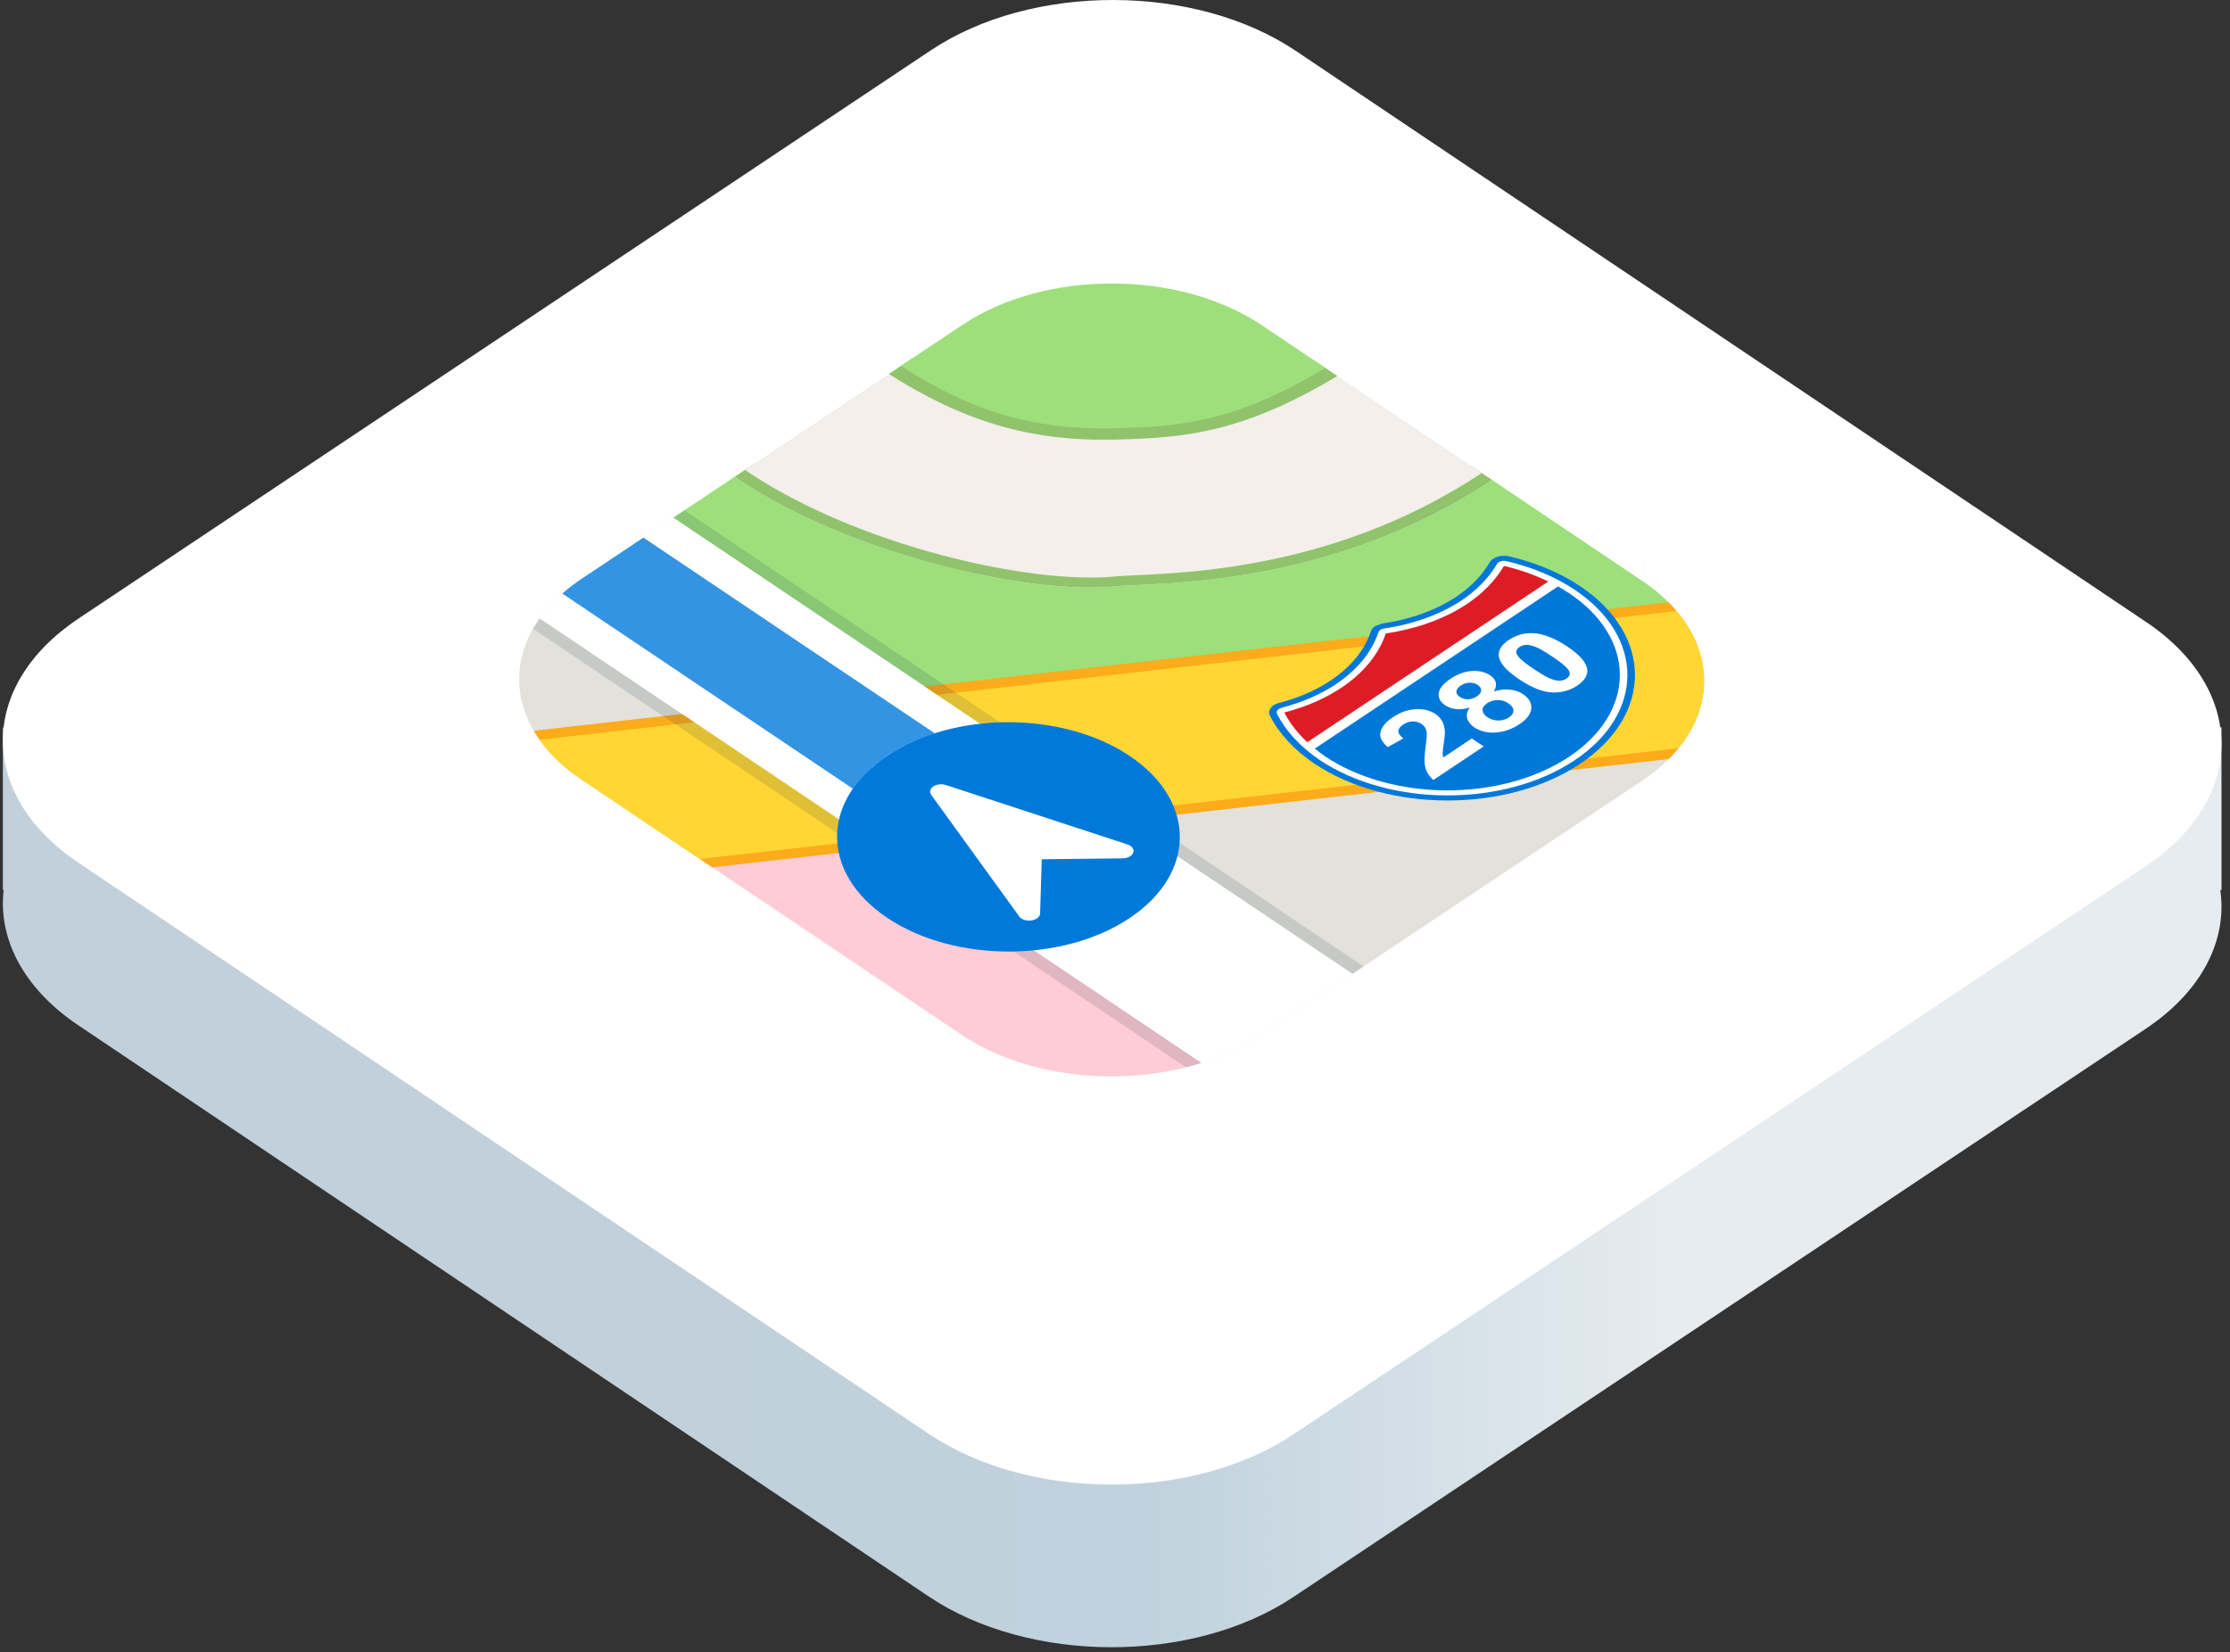 <svg width="166" height="123" viewBox="0 0 166 123" fill="none" xmlns="http://www.w3.org/2000/svg">
<rect x="0" y="0" width="166" height="123" fill="#333333" stroke="none"/>
<path d="M0.214 54.148H165.366V66.255H165.278C165.807 69.947 163.956 73.761 159.726 76.581L96.281 118.877C88.773 123.883 76.613 123.862 69.122 118.831L5.823 76.317C1.711 73.555 -0.14 69.857 0.27 66.255H0.214V54.148Z" fill="url(#paint0_linear_2129_13351)"/>
<path d="M5.823 64.21C-1.668 59.179 -1.654 51.042 5.855 46.037L69.299 3.741C76.807 -1.265 88.967 -1.244 96.458 3.787L159.757 46.301C167.248 51.333 167.234 59.469 159.726 64.475L96.281 106.771C88.773 111.777 76.613 111.756 69.122 106.724L5.823 64.21Z" fill="white"/>
<g clip-path="url(#clip0_2129_13351)">
<path d="M82.78 60.472L100.68 72.495L122.206 58.144C123.319 57.402 124.227 56.577 124.939 55.7L82.78 60.472Z" fill="#E4E1DA"/>
<path d="M52.101 63.945L71.553 77.01C76.403 80.267 83.587 80.972 89.442 79.122L64.718 62.517L52.101 63.945Z" fill="#FFCCD5"/>
<path d="M40.173 46.031C38.142 48.881 38.139 52.208 40.164 55.065L51.683 53.761L40.173 46.031Z" fill="#E4E1DA"/>
<path d="M50.121 38.536L69.746 51.717L124.798 45.486C124.114 44.678 123.263 43.916 122.234 43.224L111.076 35.731C104.982 39.783 98.7 41.701 93.592 42.626C91.032 43.09 88.766 43.307 86.968 43.426C85.169 43.545 83.784 43.578 83.236 43.634C79.756 43.989 74.874 43.377 69.711 42.009C64.548 40.642 59.145 38.495 54.895 35.641C54.822 35.592 54.755 35.542 54.683 35.494L50.121 38.536Z" fill="#9DDF7B"/>
<path d="M39.731 54.394C40.5 55.708 41.675 56.941 43.264 58.008L53.019 64.561L124.223 56.502C127.733 52.975 127.726 48.364 124.2 44.833L39.731 54.394Z" fill="#FCAB1A"/>
<path d="M40.163 55.065C40.917 56.127 41.948 57.125 43.263 58.008L52.102 63.944L124.942 55.7C127.528 52.519 127.481 48.647 124.799 45.485L40.163 55.065Z" fill="#FFD634"/>
<path opacity="0.125" d="M43.291 43.089C41.653 44.181 40.453 45.451 39.681 46.805L88.285 79.449C90.311 78.938 92.214 78.14 93.852 77.048L101.508 71.944L50.947 37.985L43.291 43.089Z" fill="#052646"/>
<path d="M43.289 43.089C41.967 43.97 40.93 44.967 40.172 46.03L89.443 79.122C91.034 78.619 92.528 77.929 93.85 77.048L100.68 72.495L50.118 38.536L43.289 43.089Z" fill="white"/>
<path d="M54.683 35.494C54.754 35.542 54.822 35.592 54.894 35.641C59.144 38.495 64.548 40.642 69.711 42.009C74.874 43.377 79.756 43.989 83.236 43.634C83.784 43.578 85.169 43.545 86.967 43.426C88.766 43.307 91.032 43.09 93.592 42.626C98.699 41.701 104.982 39.783 111.076 35.731L109.525 34.689C103.719 38.549 97.826 40.337 93.015 41.208C90.605 41.645 88.466 41.85 86.747 41.964C85.028 42.078 83.782 42.09 82.903 42.18C80.134 42.463 75.432 41.946 70.516 40.643C65.599 39.341 60.428 37.277 56.449 34.604C56.377 34.556 56.308 34.507 56.238 34.457L54.683 35.494Z" fill="#90C36C"/>
<path d="M55.459 34.976C55.529 35.024 55.597 35.074 55.669 35.122C63.899 40.65 76.819 43.545 83.067 42.907C85.918 42.616 98.385 43.132 110.298 35.21L93.941 24.223C87.772 20.08 77.828 20.063 71.645 24.185L55.459 34.976Z" fill="#F4EFEB"/>
<path d="M66.168 27.837C71.567 31.281 76.534 32.849 82.82 32.725C85.833 32.666 88.606 32.506 91.677 31.602C94.041 30.906 96.549 29.785 99.552 27.991L97.769 26.794C94.952 28.467 92.686 29.461 90.657 30.058C87.989 30.844 85.67 30.982 82.741 31.04C77.102 31.151 73.025 29.898 67.95 26.649L66.168 27.837Z" fill="#90C36C"/>
<path d="M67.059 27.243C72.297 30.59 76.819 32 82.781 31.882C88.025 31.779 91.948 31.392 98.662 27.393L93.942 24.223C87.773 20.08 77.829 20.063 71.646 24.185L67.059 27.243Z" fill="#9DDF7B"/>
<path d="M43.29 43.088C42.768 43.436 42.294 43.803 41.86 44.184L63.492 58.713C64.122 57.795 64.991 56.959 66.058 56.245C67.088 55.564 68.282 55.005 69.592 54.593L47.893 40.019L43.29 43.088Z" fill="#3394E3"/>
<path d="M102.335 46.631C102.195 46.73 102.097 46.853 102.053 46.986C101.589 48.385 100.549 49.657 99.048 50.66C97.954 51.388 96.642 51.956 95.195 52.33C94.633 52.475 94.339 52.9 94.534 53.282C95.219 54.616 96.346 55.83 97.83 56.833L97.833 56.835C103.278 60.491 112.148 60.507 117.605 56.869C123.062 53.231 123.073 47.294 117.628 43.637C117.627 43.637 117.627 43.636 117.626 43.636C116.132 42.636 114.319 41.875 112.324 41.41C111.753 41.278 111.115 41.476 110.897 41.852C110.338 42.82 109.488 43.695 108.399 44.426C106.897 45.42 105 46.107 102.917 46.411C102.806 46.427 102.724 46.484 102.626 46.521C102.515 46.537 102.413 46.575 102.335 46.631L102.335 46.631Z" fill="#0078D9"/>
<path d="M102.748 46.891C102.678 46.941 102.629 47.002 102.607 47.069C102.12 48.538 101.026 49.874 99.448 50.929C98.298 51.694 96.921 52.291 95.401 52.683C95.265 52.719 95.154 52.788 95.092 52.877C95.031 52.965 95.023 53.067 95.07 53.159C95.727 54.44 96.808 55.604 98.232 56.567C98.232 56.567 98.233 56.567 98.233 56.568C103.462 60.079 111.966 60.094 117.206 56.6C122.447 53.107 122.456 47.416 117.228 43.905C117.228 43.904 117.227 43.904 117.227 43.904C115.794 42.944 114.054 42.215 112.14 41.769C112.001 41.737 111.849 41.742 111.716 41.783C111.583 41.824 111.48 41.898 111.427 41.989C110.838 43.007 109.944 43.927 108.798 44.696C107.219 45.74 105.226 46.462 103.039 46.782C102.928 46.798 102.826 46.836 102.748 46.892L102.748 46.891Z" fill="white"/>
<path d="M103.158 47.151C102.648 48.69 101.5 50.092 99.845 51.198C98.64 52 97.197 52.626 95.604 53.037C96.01 53.826 96.587 54.571 97.314 55.249L115.255 43.289C114.244 42.796 113.131 42.404 111.952 42.126C111.335 43.193 110.398 44.158 109.195 44.964C107.54 46.06 105.449 46.817 103.158 47.151Z" fill="#DE1C25"/>
<path d="M97.874 55.723C98.115 55.923 98.368 56.116 98.634 56.3C101.041 57.917 104.308 58.828 107.716 58.834C111.124 58.84 114.394 57.94 116.806 56.331C118.001 55.535 118.949 54.589 119.597 53.547C120.244 52.505 120.578 51.387 120.58 50.258C120.582 49.129 120.252 48.01 119.608 46.966C118.964 45.921 118.019 44.972 116.827 44.171C116.555 43.991 116.271 43.819 115.976 43.656L97.874 55.723Z" fill="#0078D9"/>
<path d="M109.561 54.97L110.446 55.565L106.699 58.063C106.405 57.811 106.21 57.517 106.114 57.181C106.016 56.844 106.019 56.309 106.122 55.578C106.203 54.988 106.227 54.608 106.194 54.44C106.144 54.21 106.023 54.03 105.831 53.901C105.618 53.758 105.391 53.692 105.148 53.702C104.906 53.709 104.672 53.788 104.447 53.938C104.223 54.087 104.106 54.246 104.094 54.414C104.082 54.583 104.205 54.767 104.463 54.967L103.303 55.614C102.841 55.219 102.664 54.833 102.77 54.457C102.876 54.08 103.18 53.724 103.683 53.389C104.233 53.023 104.798 52.823 105.377 52.791C105.956 52.76 106.442 52.876 106.836 53.14C107.06 53.291 107.228 53.465 107.34 53.662C107.453 53.856 107.522 54.093 107.549 54.372C107.566 54.557 107.545 54.855 107.483 55.265C107.422 55.675 107.391 55.941 107.39 56.063C107.392 56.183 107.408 56.29 107.438 56.385L109.561 54.97Z" fill="white"/>
<path d="M109.405 52.667C109.025 52.781 108.681 52.82 108.373 52.783C108.065 52.743 107.803 52.65 107.586 52.504C107.215 52.255 107.053 51.952 107.1 51.597C107.15 51.24 107.442 50.883 107.977 50.526C108.507 50.173 109.039 49.98 109.573 49.949C110.109 49.915 110.562 50.023 110.933 50.272C111.164 50.427 111.303 50.61 111.349 50.821C111.394 51.031 111.342 51.249 111.193 51.475C111.613 51.343 112.01 51.295 112.382 51.331C112.757 51.366 113.084 51.477 113.362 51.664C113.821 51.972 114.03 52.333 113.987 52.745C113.947 53.157 113.655 53.544 113.109 53.907C112.602 54.245 112.061 54.447 111.486 54.513C110.808 54.59 110.224 54.464 109.735 54.136C109.466 53.955 109.295 53.74 109.22 53.489C109.144 53.238 109.205 52.964 109.405 52.667V52.667ZM108.666 51.875C108.856 52.002 109.063 52.062 109.289 52.054C109.517 52.044 109.731 51.973 109.931 51.839C110.134 51.704 110.244 51.56 110.259 51.407C110.272 51.253 110.184 51.112 109.994 50.985C109.815 50.865 109.612 50.81 109.383 50.819C109.156 50.826 108.943 50.895 108.745 51.027C108.54 51.164 108.43 51.309 108.417 51.464C108.404 51.618 108.487 51.755 108.666 51.875V51.875ZM110.698 53.372C110.96 53.548 111.24 53.636 111.536 53.635C111.835 53.632 112.098 53.556 112.324 53.405C112.544 53.258 112.657 53.089 112.661 52.898C112.663 52.706 112.531 52.521 112.264 52.342C112.031 52.185 111.77 52.109 111.483 52.112C111.194 52.115 110.936 52.191 110.71 52.342C110.449 52.516 110.334 52.7 110.365 52.894C110.399 53.087 110.51 53.246 110.698 53.372V53.372Z" fill="white"/>
<path d="M112.322 47.63C112.862 47.27 113.456 47.104 114.104 47.132C114.874 47.164 115.731 47.496 116.674 48.13C117.615 48.762 118.109 49.338 118.156 49.858C118.193 50.287 117.942 50.682 117.402 51.042C116.859 51.404 116.236 51.571 115.533 51.543C114.827 51.514 113.997 51.179 113.043 50.537C112.106 49.908 111.615 49.334 111.568 48.814C111.53 48.385 111.782 47.99 112.322 47.63ZM113.113 48.161C112.983 48.247 112.905 48.349 112.878 48.467C112.849 48.583 112.902 48.724 113.036 48.889C113.209 49.103 113.587 49.407 114.171 49.799C114.755 50.191 115.189 50.438 115.475 50.542C115.758 50.644 115.985 50.686 116.156 50.669C116.33 50.65 116.482 50.597 116.611 50.511C116.74 50.425 116.819 50.323 116.849 50.207C116.875 50.089 116.822 49.948 116.687 49.783C116.517 49.57 116.139 49.267 115.556 48.876C114.972 48.483 114.539 48.237 114.256 48.135C113.97 48.031 113.741 47.989 113.567 48.008C113.393 48.024 113.242 48.075 113.113 48.161V48.161Z" fill="white"/>
<path d="M84.078 68.348C89.066 65.023 89.075 59.618 84.099 56.276C79.123 52.934 71.046 52.92 66.059 56.245C61.072 59.57 61.062 64.975 66.038 68.317C71.014 71.659 79.091 71.672 84.078 68.348Z" fill="#0179DA"/>
<path d="M69.439 58.568C69.433 58.573 69.429 58.578 69.424 58.583C69.409 58.595 69.396 58.607 69.383 58.62C69.365 58.639 69.346 58.657 69.331 58.677C69.327 58.681 69.322 58.685 69.32 58.689C69.315 58.697 69.312 58.704 69.308 58.711C69.293 58.733 69.281 58.755 69.271 58.777C69.265 58.792 69.26 58.806 69.256 58.821C69.25 58.839 69.246 58.857 69.243 58.875C69.24 58.894 69.239 58.913 69.239 58.932C69.239 58.948 69.24 58.964 69.242 58.979C69.245 59 69.25 59.02 69.256 59.04C69.26 59.054 69.265 59.068 69.271 59.082C69.28 59.104 69.293 59.125 69.306 59.146C69.311 59.154 69.313 59.162 69.319 59.17L70.872 61.314C70.873 61.318 70.875 61.321 70.877 61.324L72.039 62.928L72.825 64.013L72.825 64.014L75.838 68.173C75.952 68.378 76.241 68.525 76.588 68.53C76.783 68.532 76.962 68.488 77.105 68.414C77.105 68.414 77.107 68.413 77.107 68.413C77.145 68.393 77.18 68.371 77.213 68.348C77.222 68.341 77.23 68.334 77.239 68.327C77.261 68.309 77.282 68.29 77.3 68.27C77.312 68.257 77.323 68.245 77.333 68.231C77.346 68.215 77.358 68.199 77.368 68.182C77.379 68.162 77.388 68.143 77.397 68.123C77.401 68.112 77.406 68.1 77.409 68.089C77.418 68.06 77.423 68.031 77.424 68.002C77.424 67.999 77.426 67.996 77.427 67.992L77.428 67.95L77.427 67.948L77.547 63.962L83.506 63.896C83.512 63.896 83.517 63.895 83.523 63.896L83.572 63.895C83.576 63.895 83.581 63.894 83.586 63.894C83.63 63.892 83.673 63.89 83.716 63.884C83.734 63.882 83.75 63.879 83.767 63.876C83.797 63.87 83.826 63.864 83.855 63.856C83.881 63.85 83.905 63.842 83.929 63.834C83.949 63.827 83.969 63.819 83.988 63.812C84.017 63.799 84.045 63.786 84.071 63.772C84.082 63.766 84.094 63.76 84.104 63.753C84.139 63.732 84.172 63.709 84.201 63.683C84.201 63.683 84.203 63.681 84.203 63.681C84.314 63.586 84.381 63.467 84.378 63.336C84.372 63.104 84.153 62.91 83.848 62.833L73.63 59.488C73.628 59.486 73.623 59.486 73.62 59.485L70.418 58.437C70.405 58.433 70.391 58.431 70.378 58.428C70.349 58.419 70.32 58.411 70.289 58.405C70.267 58.401 70.245 58.398 70.223 58.394C70.193 58.39 70.164 58.387 70.134 58.385C70.109 58.384 70.085 58.383 70.06 58.383C70.033 58.383 70.007 58.384 69.98 58.385C69.951 58.387 69.922 58.39 69.894 58.394C69.873 58.397 69.852 58.4 69.83 58.404C69.797 58.411 69.765 58.419 69.733 58.428C69.722 58.431 69.71 58.433 69.699 58.436C69.692 58.439 69.687 58.441 69.68 58.444C69.651 58.454 69.624 58.466 69.596 58.478C69.577 58.487 69.558 58.495 69.54 58.505C69.519 58.517 69.499 58.529 69.48 58.542C69.467 58.551 69.451 58.558 69.439 58.567L69.439 58.568Z" fill="white"/>
<path opacity="0.24" d="M124.796 45.485C124.831 45.528 124.867 45.57 124.902 45.612C124.867 45.57 124.834 45.527 124.798 45.485L124.796 45.485Z" fill="#052646"/>
<path opacity="0.24" d="M124.902 45.611C124.938 45.655 124.975 45.699 125.01 45.743C124.975 45.699 124.938 45.655 124.902 45.611Z" fill="#052646"/>
<path opacity="0.24" d="M125.009 45.742C125.099 45.856 125.187 45.971 125.271 46.086C125.187 45.971 125.099 45.856 125.009 45.742Z" fill="#052646"/>
<path opacity="0.24" d="M42.765 43.458C42.709 43.499 42.656 43.541 42.601 43.583C42.655 43.541 42.709 43.499 42.765 43.458Z" fill="#052646"/>
<path opacity="0.24" d="M42.281 43.83C42.208 43.888 42.138 43.947 42.068 44.006C42.138 43.947 42.208 43.888 42.281 43.83Z" fill="#052646"/>
<path opacity="0.24" d="M41.825 44.216C41.753 44.279 41.682 44.343 41.613 44.407C41.682 44.343 41.753 44.279 41.825 44.216Z" fill="#052646"/>
<path opacity="0.24" d="M41.397 44.612C41.327 44.681 41.257 44.75 41.189 44.819C41.257 44.75 41.327 44.681 41.397 44.612Z" fill="#052646"/>
<path opacity="0.24" d="M41.011 45.008C40.94 45.084 40.868 45.16 40.8 45.237C40.868 45.16 40.94 45.084 41.011 45.008Z" fill="#052646"/>
<path opacity="0.24" d="M40.175 55.077C40.264 55.203 40.358 55.327 40.455 55.451C40.358 55.327 40.264 55.203 40.175 55.077Z" fill="#052646"/>
<path opacity="0.24" d="M40.469 55.472C40.563 55.59 40.66 55.708 40.761 55.825C40.66 55.708 40.563 55.59 40.469 55.472Z" fill="#052646"/>
<path opacity="0.24" d="M40.803 55.872C40.897 55.98 40.994 56.086 41.095 56.192C40.994 56.086 40.897 55.98 40.803 55.872Z" fill="#052646"/>
<path opacity="0.24" d="M41.16 56.261C41.254 56.358 41.35 56.454 41.449 56.55C41.35 56.454 41.254 56.358 41.16 56.261Z" fill="#052646"/>
<path opacity="0.24" d="M41.535 56.632C41.636 56.728 41.741 56.822 41.847 56.916C41.741 56.822 41.636 56.728 41.535 56.632Z" fill="#052646"/>
<path opacity="0.24" d="M41.927 56.988C42.035 57.082 42.146 57.174 42.26 57.266C42.146 57.174 42.035 57.082 41.927 56.988Z" fill="#052646"/>
<path opacity="0.24" d="M42.351 57.34C42.458 57.425 42.568 57.509 42.679 57.592C42.568 57.509 42.458 57.425 42.351 57.34Z" fill="#052646"/>
<path opacity="0.24" d="M42.803 57.684C42.953 57.794 43.106 57.902 43.265 58.008C43.107 57.902 42.953 57.794 42.803 57.684Z" fill="#052646"/>
<path opacity="0.24" d="M124.938 55.7L124.942 55.7C125.017 55.608 125.09 55.514 125.161 55.421C125.09 55.515 125.015 55.608 124.939 55.7L124.938 55.7Z" fill="#052646"/>
<path opacity="0.24" d="M126.736 51.926C126.699 52.132 126.654 52.337 126.599 52.541C126.654 52.337 126.699 52.132 126.736 51.926Z" fill="#052646"/>
<path opacity="0.24" d="M126.594 52.563C126.567 52.663 126.537 52.764 126.505 52.864C126.537 52.764 126.567 52.663 126.594 52.563Z" fill="#052646"/>
<path opacity="0.24" d="M126.485 52.927C126.421 53.122 126.349 53.316 126.269 53.509C126.349 53.316 126.421 53.122 126.485 52.927Z" fill="#052646"/>
<path opacity="0.24" d="M126.259 53.534C126.215 53.637 126.17 53.74 126.121 53.842C126.17 53.74 126.215 53.637 126.259 53.534Z" fill="#052646"/>
<path opacity="0.24" d="M126.112 53.864C126.021 54.056 125.921 54.248 125.812 54.437C125.921 54.248 126.021 54.056 126.112 53.864Z" fill="#052646"/>
<path opacity="0.24" d="M90.631 78.704C90.747 78.659 90.861 78.612 90.975 78.565C90.861 78.612 90.747 78.659 90.631 78.704Z" fill="#052646"/>
<path opacity="0.24" d="M91.257 78.447C91.361 78.401 91.463 78.355 91.566 78.308C91.464 78.355 91.361 78.402 91.257 78.447Z" fill="#052646"/>
<path opacity="0.24" d="M91.874 78.165C91.97 78.119 92.065 78.072 92.16 78.024C92.065 78.072 91.97 78.119 91.874 78.165Z" fill="#052646"/>
<path opacity="0.24" d="M92.475 77.862C92.564 77.816 92.652 77.769 92.739 77.721C92.652 77.769 92.564 77.816 92.475 77.862Z" fill="#052646"/>
<path opacity="0.24" d="M93.111 77.508C93.173 77.471 93.236 77.436 93.298 77.398C93.236 77.436 93.173 77.471 93.111 77.508Z" fill="#052646"/>
</g>
<defs>
<linearGradient id="paint0_linear_2129_13351" x1="165.366" y1="141.399" x2="0.214" y2="141.399" gradientUnits="userSpaceOnUse">
<stop offset="0.247" stop-color="#E6ECF0"/>
<stop offset="0.484" stop-color="#C0D2DD"/>
<stop offset="0.725" stop-color="#C1D0DB"/>
</linearGradient>
<clipPath id="clip0_2129_13351">
<rect width="60.907" height="60.907" fill="white" transform="matrix(0.832 -0.555 0.83 0.558 32.129 50.529)"/>
</clipPath>
</defs>
</svg>
